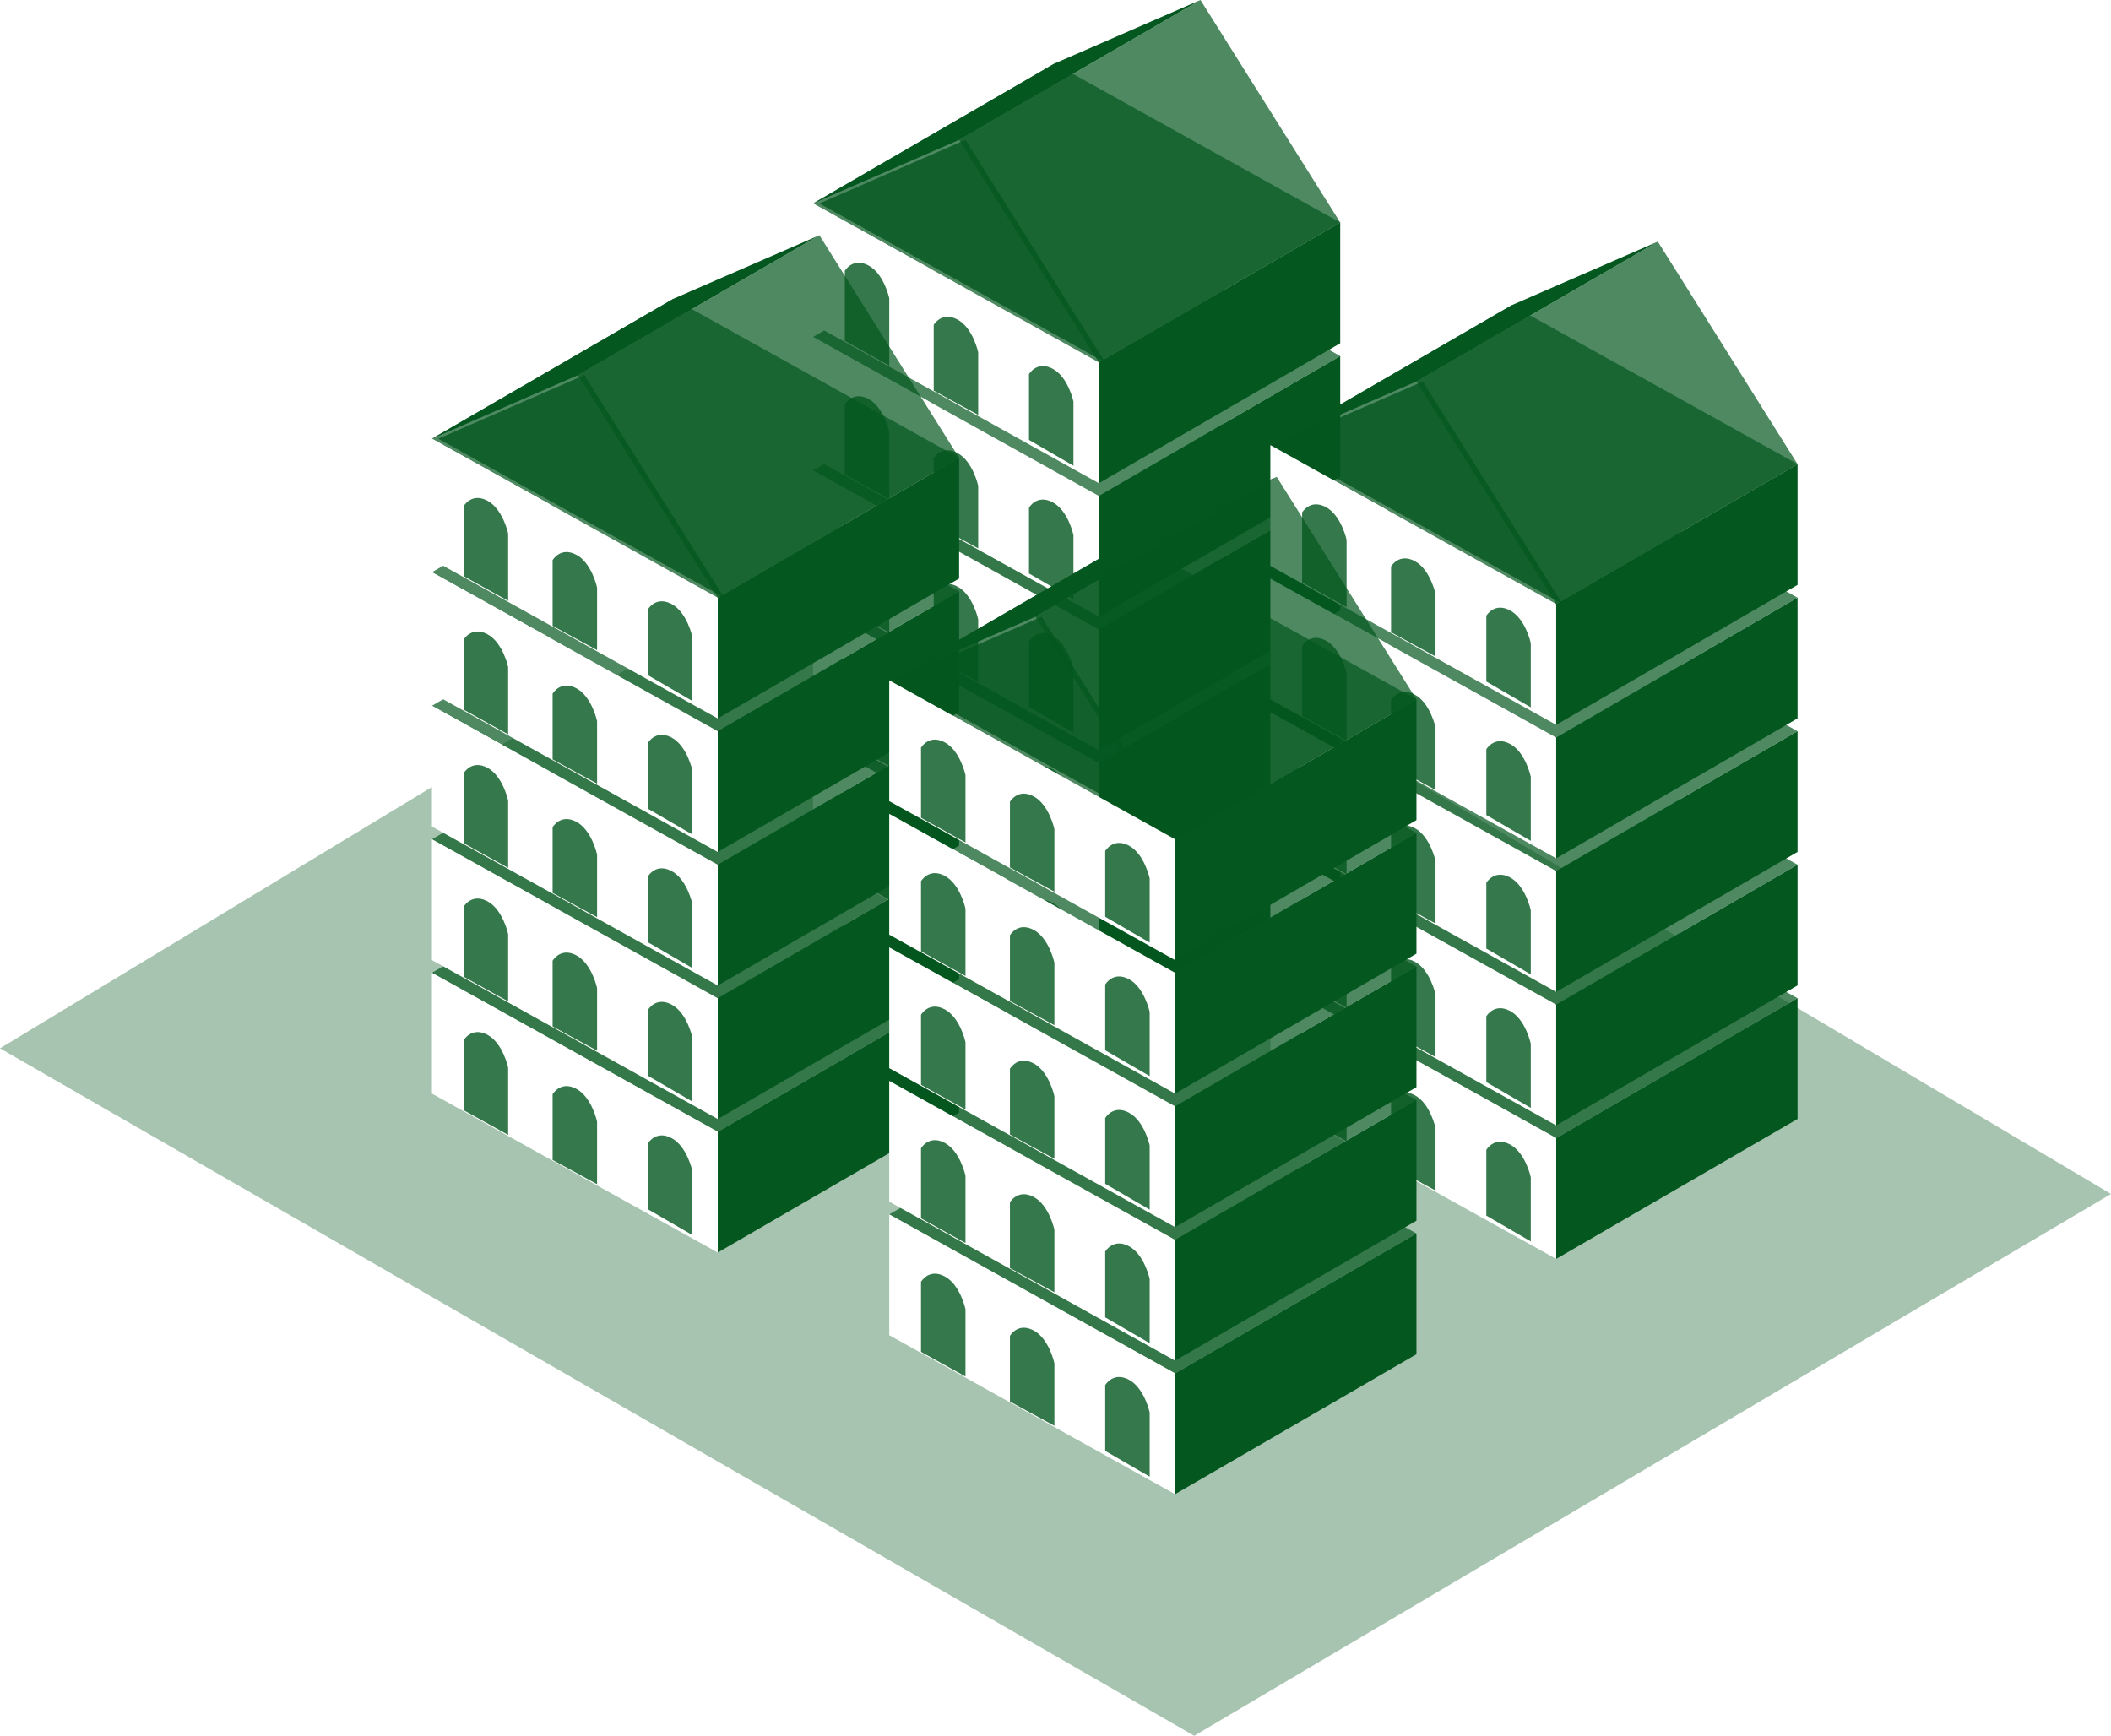 <svg width="332" height="273" viewBox="0 0 332 273" fill="none" xmlns="http://www.w3.org/2000/svg">
<path opacity="0.5" fill-rule="evenodd" clip-rule="evenodd" d="M0 164.88L145.25 77L332 187.783L187.814 273L0 164.88Z" fill="#03571F" fill-opacity="0.7"/>
<g filter="url(#filter0_b_54_1684)">
<path fill-rule="evenodd" clip-rule="evenodd" d="M192.288 45.717L210.779 35L165.826 10L127.866 32L146.357 42.283L127.866 53L146.357 63.283L127.866 74L146.357 84.284L127.866 95L146.357 105.284L127.866 116L172.819 141L210.779 119L192.288 108.716L210.779 98L192.288 87.716L210.779 77L192.288 66.716L210.779 56L192.288 45.717Z" fill="#03571F" fill-opacity="0.7"/>
</g>
<path fill-rule="evenodd" clip-rule="evenodd" d="M188.802 0L150.842 22L127.866 32L165.826 10L188.802 0ZM210.779 35L172.819 57V76L210.779 53.989V35ZM172.819 78L210.779 56V74.99L172.819 97V78ZM210.779 77L172.819 99V118L210.779 95.99V77ZM172.819 120L210.779 98V116.989L172.819 139V120ZM172.819 141L210.779 119V137.989L172.819 160V141Z" fill="#03571F"/>
<path fill-rule="evenodd" clip-rule="evenodd" d="M172.819 57L127.866 32V51L172.819 76V57ZM127.866 53L172.819 78V97L127.866 72V53ZM172.819 99L127.866 74V93L172.819 118V99ZM127.866 95L172.819 120V139L127.866 114V95ZM127.866 116L172.819 141V160L127.866 135V116Z" fill="white"/>
<g filter="url(#filter1_i_54_1684)">
<path fill-rule="evenodd" clip-rule="evenodd" d="M172.819 57L127.866 32L150.842 22L172.819 57ZM131.862 42.597C131.862 42.597 133.096 40.442 135.564 41.735C138.032 43.028 138.855 46.907 138.855 46.907V57.5L131.862 53.621V42.597ZM135.564 62.735C133.096 61.442 131.862 63.597 131.862 63.597V74.621L138.855 78.5V67.907C138.855 67.907 138.032 64.028 135.564 62.735ZM131.862 84.597C131.862 84.597 133.096 82.442 135.564 83.735C138.032 85.028 138.855 88.907 138.855 88.907V99.5L131.862 95.621V84.597ZM135.564 104.735C133.096 103.442 131.862 105.597 131.862 105.597V116.621L138.855 120.5V109.907C138.855 109.907 138.032 106.028 135.564 104.735ZM135.564 125.735C133.096 124.442 131.862 126.597 131.862 126.597V137.621L138.855 141.5V130.907C138.855 130.907 138.032 127.028 135.564 125.735ZM149.549 134.235C147.081 132.942 145.847 135.097 145.847 135.097V145.44L152.84 149.25V139.407C152.84 139.407 152.017 135.528 149.549 134.235ZM160.831 142.847C160.831 142.847 162.065 140.692 164.533 141.985C167.001 143.278 167.824 147.157 167.824 147.157V157.25L160.831 153.19V142.847ZM145.847 114.097C145.847 114.097 147.081 111.942 149.549 113.235C152.017 114.528 152.84 118.407 152.84 118.407V128.25L145.847 124.44V114.097ZM164.533 120.985C162.065 119.692 160.831 121.847 160.831 121.847V132.19L167.824 136.25V126.157C167.824 126.157 167.001 122.278 164.533 120.985ZM149.549 92.235C147.081 90.942 145.847 93.097 145.847 93.097V103.44L152.84 107.25V97.407C152.84 97.407 152.017 93.528 149.549 92.235ZM160.831 100.847C160.831 100.847 162.065 98.692 164.533 99.985C167.001 101.278 167.824 105.157 167.824 105.157V115.25L160.831 111.19V100.847ZM145.847 72.097C145.847 72.097 147.081 69.942 149.549 71.235C152.017 72.528 152.84 76.407 152.84 76.407V86.25L145.847 82.44V72.097ZM164.533 78.985C162.065 77.692 160.831 79.847 160.831 79.847V90.19L167.824 94.25V84.157C167.824 84.157 167.001 80.278 164.533 78.985ZM149.549 50.235C147.081 48.942 145.847 51.097 145.847 51.097V61.44L152.84 65.25V55.407C152.84 55.407 152.017 51.528 149.549 50.235ZM160.831 58.847C160.831 58.847 162.065 56.692 164.533 57.985C167.001 59.278 167.824 63.157 167.824 63.157V73.25L160.831 69.19V58.847Z" fill="#03571F" fill-opacity="0.8"/>
</g>
<g filter="url(#filter2_b_54_1684)">
<path fill-rule="evenodd" clip-rule="evenodd" d="M150.842 22L188.802 0L210.779 35L172.819 57L150.842 22Z" fill="#03571F" fill-opacity="0.7"/>
</g>
<g filter="url(#filter3_b_54_1684)">
<path fill-rule="evenodd" clip-rule="evenodd" d="M132.351 82.716L150.842 72L105.889 47L67.929 69L86.42 79.284L67.929 90L86.42 100.284L67.929 111L86.42 121.284L67.929 132L86.42 142.284L67.929 153L112.882 178L150.842 156L132.351 145.716L150.842 135L132.351 124.716L150.842 114L132.351 103.716L150.842 93L132.351 82.716Z" fill="#03571F" fill-opacity="0.7"/>
</g>
<path fill-rule="evenodd" clip-rule="evenodd" d="M128.865 37L90.905 59L67.929 69L105.889 47L128.865 37ZM150.842 72L112.882 94V113L150.842 90.99V72ZM112.882 115L150.842 93V111.989L112.882 134V115ZM150.842 114L112.882 136V155L150.842 132.989V114ZM112.882 157L150.842 135V153.989L112.882 176V157ZM112.882 178L150.842 156V174.989L112.882 197V178Z" fill="#03571F"/>
<path fill-rule="evenodd" clip-rule="evenodd" d="M112.882 94L67.929 69V88L112.882 113V94ZM67.929 90L112.882 115V134L67.929 109V90ZM112.882 136L67.929 111V130L112.882 155V136ZM67.929 132L112.882 157V176L67.929 151V132ZM67.929 153L112.882 178V197L67.929 172V153Z" fill="white"/>
<g filter="url(#filter4_i_54_1684)">
<path fill-rule="evenodd" clip-rule="evenodd" d="M112.882 94L67.929 69L90.905 59L112.882 94ZM71.925 79.597C71.925 79.597 73.159 77.442 75.627 78.735C78.095 80.028 78.917 83.907 78.917 83.907V94.5L71.925 90.621V79.597ZM75.627 99.735C73.159 98.442 71.925 100.597 71.925 100.597V111.621L78.917 115.5V104.907C78.917 104.907 78.095 101.028 75.627 99.735ZM71.925 121.597C71.925 121.597 73.159 119.442 75.627 120.735C78.095 122.028 78.917 125.907 78.917 125.907V136.5L71.925 132.621V121.597ZM75.627 141.735C73.159 140.442 71.925 142.597 71.925 142.597V153.621L78.917 157.5V146.907C78.917 146.907 78.095 143.028 75.627 141.735ZM75.627 162.735C73.159 161.442 71.925 163.597 71.925 163.597V174.621L78.917 178.5V167.907C78.917 167.907 78.095 164.028 75.627 162.735ZM89.612 171.235C87.144 169.942 85.91 172.097 85.91 172.097V182.44L92.903 186.25V176.407C92.903 176.407 92.08 172.528 89.612 171.235ZM100.894 179.847C100.894 179.847 102.128 177.692 104.596 178.985C107.064 180.278 107.887 184.157 107.887 184.157V194.25L100.894 190.19V179.847ZM85.91 151.097C85.91 151.097 87.144 148.942 89.612 150.235C92.08 151.528 92.903 155.407 92.903 155.407V165.25L85.91 161.44V151.097ZM104.596 157.985C102.128 156.692 100.894 158.847 100.894 158.847V169.19L107.887 173.25V163.157C107.887 163.157 107.064 159.278 104.596 157.985ZM89.612 129.235C87.144 127.942 85.91 130.097 85.91 130.097V140.44L92.903 144.25V134.407C92.903 134.407 92.08 130.528 89.612 129.235ZM100.894 137.847C100.894 137.847 102.128 135.692 104.596 136.985C107.064 138.278 107.887 142.157 107.887 142.157V152.25L100.894 148.19V137.847ZM85.91 109.097C85.91 109.097 87.144 106.942 89.612 108.235C92.08 109.528 92.903 113.407 92.903 113.407V123.25L85.91 119.44V109.097ZM104.596 115.985C102.128 114.692 100.894 116.847 100.894 116.847V127.19L107.887 131.25V121.157C107.887 121.157 107.064 117.278 104.596 115.985ZM89.612 87.235C87.144 85.942 85.91 88.097 85.91 88.097V98.44L92.903 102.25V92.407C92.903 92.407 92.08 88.528 89.612 87.235ZM100.894 95.847C100.894 95.847 102.128 93.692 104.596 94.985C107.064 96.278 107.887 100.157 107.887 100.157V110.25L100.894 106.19V95.847Z" fill="#03571F" fill-opacity="0.8"/>
</g>
<g filter="url(#filter5_b_54_1684)">
<path fill-rule="evenodd" clip-rule="evenodd" d="M90.905 59L128.865 37L150.842 72L112.882 94L90.905 59Z" fill="#03571F" fill-opacity="0.7"/>
</g>
<g filter="url(#filter6_b_54_1684)">
<path fill-rule="evenodd" clip-rule="evenodd" d="M264.213 83.716L282.704 73L237.751 48L199.791 70L218.282 80.284L199.791 91L218.282 101.284L199.791 112L218.282 122.284L199.791 133L218.282 143.284L199.791 154L244.744 179L282.704 157L264.213 146.716L282.704 136L264.213 125.716L282.704 115L264.213 104.716L282.704 94L264.213 83.716Z" fill="#03571F" fill-opacity="0.7"/>
</g>
<path fill-rule="evenodd" clip-rule="evenodd" d="M260.727 38L222.767 60L199.791 70L237.751 48L260.727 38ZM282.704 73L244.744 95V114L282.704 91.99V73ZM244.744 116L282.704 94V112.989L244.744 135V116ZM282.704 115L244.744 137V156L282.704 133.989V115ZM244.744 158L282.704 136V154.989L244.744 177V158ZM244.744 179L282.704 157V175.989L244.744 198V179Z" fill="#03571F"/>
<path fill-rule="evenodd" clip-rule="evenodd" d="M244.744 95L199.791 70V89L244.744 114V95ZM199.791 91L244.744 116V135L199.791 110V91ZM244.744 137L199.791 112V131L244.744 156V137ZM199.791 133L244.744 158V177L199.791 152V133ZM199.791 154L244.744 179V198L199.791 173V154Z" fill="white"/>
<g filter="url(#filter7_i_54_1684)">
<path fill-rule="evenodd" clip-rule="evenodd" d="M244.744 95L199.791 70L222.767 60L244.744 95ZM203.786 80.597C203.786 80.597 205.02 78.442 207.488 79.735C209.956 81.028 210.779 84.907 210.779 84.907V95.5L203.786 91.621V80.597ZM207.488 100.735C205.02 99.442 203.786 101.597 203.786 101.597V112.621L210.779 116.5V105.907C210.779 105.907 209.956 102.028 207.488 100.735ZM203.786 122.597C203.786 122.597 205.02 120.442 207.488 121.735C209.956 123.028 210.779 126.907 210.779 126.907V137.5L203.786 133.621V122.597ZM207.488 142.735C205.02 141.442 203.786 143.597 203.786 143.597V154.621L210.779 158.5V147.907C210.779 147.907 209.956 144.028 207.488 142.735ZM207.488 163.735C205.02 162.442 203.786 164.597 203.786 164.597V175.621L210.779 179.5V168.907C210.779 168.907 209.956 165.028 207.488 163.735ZM221.474 172.235C219.006 170.942 217.772 173.097 217.772 173.097V183.44L224.765 187.25V177.407C224.765 177.407 223.942 173.528 221.474 172.235ZM232.756 180.847C232.756 180.847 233.99 178.692 236.458 179.985C238.926 181.278 239.749 185.157 239.749 185.157V195.25L232.756 191.19V180.847ZM217.772 152.097C217.772 152.097 219.006 149.942 221.474 151.235C223.942 152.528 224.765 156.407 224.765 156.407V166.25L217.772 162.44V152.097ZM236.458 158.985C233.99 157.692 232.756 159.847 232.756 159.847V170.19L239.749 174.25V164.157C239.749 164.157 238.926 160.278 236.458 158.985ZM221.474 130.235C219.006 128.942 217.772 131.097 217.772 131.097V141.44L224.765 145.25V135.407C224.765 135.407 223.942 131.528 221.474 130.235ZM232.756 138.847C232.756 138.847 233.99 136.692 236.458 137.985C238.926 139.278 239.749 143.157 239.749 143.157V153.25L232.756 149.19V138.847ZM217.772 110.097C217.772 110.097 219.006 107.942 221.474 109.235C223.942 110.528 224.765 114.407 224.765 114.407V124.25L217.772 120.44V110.097ZM236.458 116.985C233.99 115.692 232.756 117.847 232.756 117.847V128.19L239.749 132.25V122.157C239.749 122.157 238.926 118.278 236.458 116.985ZM221.474 88.235C219.006 86.942 217.772 89.097 217.772 89.097V99.44L224.765 103.25V93.407C224.765 93.407 223.942 89.528 221.474 88.235ZM232.756 96.847C232.756 96.847 233.99 94.692 236.458 95.985C238.926 97.278 239.749 101.157 239.749 101.157V111.25L232.756 107.19V96.847Z" fill="#03571F" fill-opacity="0.8"/>
</g>
<g filter="url(#filter8_b_54_1684)">
<path fill-rule="evenodd" clip-rule="evenodd" d="M222.767 60L260.727 38L282.704 73L244.744 95L222.767 60Z" fill="#03571F" fill-opacity="0.7"/>
</g>
<g filter="url(#filter9_b_54_1684)">
<path fill-rule="evenodd" clip-rule="evenodd" d="M204.276 120.716L222.767 110L177.814 85L139.853 107L158.344 117.284L139.853 128L158.344 138.284L139.853 149L158.344 159.284L139.853 170L158.344 180.284L139.853 191L184.806 216L222.767 194L204.276 183.716L222.767 173L204.276 162.716L222.767 152L204.276 141.716L222.767 131L204.276 120.716Z" fill="#03571F" fill-opacity="0.7"/>
</g>
<path fill-rule="evenodd" clip-rule="evenodd" d="M200.79 75L162.829 97L139.853 107L177.814 85L200.79 75ZM222.767 110L184.806 132V151L222.767 128.989V110ZM184.806 153L222.767 131V149.989L184.806 172V153ZM222.767 152L184.806 174V193L222.767 170.989V152ZM184.806 195L222.767 173V191.989L184.806 214V195ZM184.806 216L222.767 194V212.989L184.806 235V216Z" fill="#03571F"/>
<path fill-rule="evenodd" clip-rule="evenodd" d="M184.806 132L139.853 107V126L184.806 151V132ZM139.853 128L184.806 153V172L139.853 147V128ZM184.806 174L139.853 149V168L184.806 193V174ZM139.853 170L184.806 195V214L139.853 189V170ZM139.853 191L184.806 216V235L139.853 210V191Z" fill="white"/>
<g filter="url(#filter10_i_54_1684)">
<path fill-rule="evenodd" clip-rule="evenodd" d="M184.806 132L139.853 107L162.829 97L184.806 132ZM143.849 117.597C143.849 117.597 145.083 115.442 147.551 116.735C150.019 118.028 150.842 121.907 150.842 121.907V132.5L143.849 128.621V117.597ZM147.551 137.735C145.083 136.442 143.849 138.597 143.849 138.597V149.621L150.842 153.5V142.907C150.842 142.907 150.019 139.028 147.551 137.735ZM143.849 159.597C143.849 159.597 145.083 157.442 147.551 158.735C150.019 160.028 150.842 163.907 150.842 163.907V174.5L143.849 170.621V159.597ZM147.551 179.735C145.083 178.442 143.849 180.597 143.849 180.597V191.621L150.842 195.5V184.907C150.842 184.907 150.019 181.028 147.551 179.735ZM147.551 200.735C145.083 199.442 143.849 201.597 143.849 201.597V212.621L150.842 216.5V205.907C150.842 205.907 150.019 202.028 147.551 200.735ZM161.537 209.235C159.069 207.942 157.835 210.097 157.835 210.097V220.44L164.827 224.25V214.407C164.827 214.407 164.005 210.528 161.537 209.235ZM172.819 217.847C172.819 217.847 174.053 215.692 176.521 216.985C178.989 218.278 179.812 222.157 179.812 222.157V232.25L172.819 228.19V217.847ZM157.835 189.097C157.835 189.097 159.069 186.942 161.537 188.235C164.005 189.528 164.827 193.407 164.827 193.407V203.25L157.835 199.44V189.097ZM176.521 195.985C174.053 194.692 172.819 196.847 172.819 196.847V207.19L179.812 211.25V201.157C179.812 201.157 178.989 197.278 176.521 195.985ZM161.537 167.235C159.069 165.942 157.835 168.097 157.835 168.097V178.44L164.827 182.25V172.407C164.827 172.407 164.005 168.528 161.537 167.235ZM172.819 175.847C172.819 175.847 174.053 173.692 176.521 174.985C178.989 176.278 179.812 180.157 179.812 180.157V190.25L172.819 186.19V175.847ZM157.835 147.097C157.835 147.097 159.069 144.942 161.537 146.235C164.005 147.528 164.827 151.407 164.827 151.407V161.25L157.835 157.44V147.097ZM176.521 153.985C174.053 152.692 172.819 154.847 172.819 154.847V165.19L179.812 169.25V159.157C179.812 159.157 178.989 155.278 176.521 153.985ZM161.537 125.235C159.069 123.942 157.835 126.097 157.835 126.097V136.44L164.827 140.25V130.407C164.827 130.407 164.005 126.528 161.537 125.235ZM172.819 133.847C172.819 133.847 174.053 131.692 176.521 132.985C178.989 134.278 179.812 138.157 179.812 138.157V148.25L172.819 144.19V133.847Z" fill="#03571F" fill-opacity="0.8"/>
</g>
<g filter="url(#filter11_b_54_1684)">
<path fill-rule="evenodd" clip-rule="evenodd" d="M162.829 97L200.79 75L222.767 110L184.806 132L162.829 97Z" fill="#03571F" fill-opacity="0.7"/>
</g>
<defs>
<filter id="filter0_b_54_1684" x="-8.048" y="-125.914" width="354.741" height="402.828" filterUnits="userSpaceOnUse" color-interpolation-filters="sRGB">
<feFlood flood-opacity="0" result="BackgroundImageFix"/>
<feGaussianBlur in="BackgroundImageFix" stdDeviation="67.957"/>
<feComposite in2="SourceAlpha" operator="in" result="effect1_backgroundBlur_54_1684"/>
<feBlend mode="normal" in="SourceGraphic" in2="effect1_backgroundBlur_54_1684" result="shape"/>
</filter>
<filter id="filter1_i_54_1684" x="127.866" y="22" width="44.953" height="135.25" filterUnits="userSpaceOnUse" color-interpolation-filters="sRGB">
<feFlood flood-opacity="0" result="BackgroundImageFix"/>
<feBlend mode="normal" in="SourceGraphic" in2="BackgroundImageFix" result="shape"/>
<feColorMatrix in="SourceAlpha" type="matrix" values="0 0 0 0 0 0 0 0 0 0 0 0 0 0 0 0 0 0 127 0" result="hardAlpha"/>
<feOffset dx="1"/>
<feComposite in2="hardAlpha" operator="arithmetic" k2="-1" k3="1"/>
<feColorMatrix type="matrix" values="0 0 0 0 0.322 0 0 0 0 0.349 0 0 0 0 0.553 0 0 0 1 0"/>
<feBlend mode="normal" in2="shape" result="effect1_innerShadow_54_1684"/>
</filter>
<filter id="filter2_b_54_1684" x="14.928" y="-135.914" width="331.765" height="328.828" filterUnits="userSpaceOnUse" color-interpolation-filters="sRGB">
<feFlood flood-opacity="0" result="BackgroundImageFix"/>
<feGaussianBlur in="BackgroundImageFix" stdDeviation="67.957"/>
<feComposite in2="SourceAlpha" operator="in" result="effect1_backgroundBlur_54_1684"/>
<feBlend mode="normal" in="SourceGraphic" in2="effect1_backgroundBlur_54_1684" result="shape"/>
</filter>
<filter id="filter3_b_54_1684" x="-67.985" y="-88.914" width="354.741" height="402.828" filterUnits="userSpaceOnUse" color-interpolation-filters="sRGB">
<feFlood flood-opacity="0" result="BackgroundImageFix"/>
<feGaussianBlur in="BackgroundImageFix" stdDeviation="67.957"/>
<feComposite in2="SourceAlpha" operator="in" result="effect1_backgroundBlur_54_1684"/>
<feBlend mode="normal" in="SourceGraphic" in2="effect1_backgroundBlur_54_1684" result="shape"/>
</filter>
<filter id="filter4_i_54_1684" x="67.929" y="59" width="44.953" height="135.25" filterUnits="userSpaceOnUse" color-interpolation-filters="sRGB">
<feFlood flood-opacity="0" result="BackgroundImageFix"/>
<feBlend mode="normal" in="SourceGraphic" in2="BackgroundImageFix" result="shape"/>
<feColorMatrix in="SourceAlpha" type="matrix" values="0 0 0 0 0 0 0 0 0 0 0 0 0 0 0 0 0 0 127 0" result="hardAlpha"/>
<feOffset dx="1"/>
<feComposite in2="hardAlpha" operator="arithmetic" k2="-1" k3="1"/>
<feColorMatrix type="matrix" values="0 0 0 0 0.322 0 0 0 0 0.349 0 0 0 0 0.553 0 0 0 1 0"/>
<feBlend mode="normal" in2="shape" result="effect1_innerShadow_54_1684"/>
</filter>
<filter id="filter5_b_54_1684" x="-45.009" y="-98.914" width="331.765" height="328.828" filterUnits="userSpaceOnUse" color-interpolation-filters="sRGB">
<feFlood flood-opacity="0" result="BackgroundImageFix"/>
<feGaussianBlur in="BackgroundImageFix" stdDeviation="67.957"/>
<feComposite in2="SourceAlpha" operator="in" result="effect1_backgroundBlur_54_1684"/>
<feBlend mode="normal" in="SourceGraphic" in2="effect1_backgroundBlur_54_1684" result="shape"/>
</filter>
<filter id="filter6_b_54_1684" x="63.877" y="-87.914" width="354.741" height="402.828" filterUnits="userSpaceOnUse" color-interpolation-filters="sRGB">
<feFlood flood-opacity="0" result="BackgroundImageFix"/>
<feGaussianBlur in="BackgroundImageFix" stdDeviation="67.957"/>
<feComposite in2="SourceAlpha" operator="in" result="effect1_backgroundBlur_54_1684"/>
<feBlend mode="normal" in="SourceGraphic" in2="effect1_backgroundBlur_54_1684" result="shape"/>
</filter>
<filter id="filter7_i_54_1684" x="199.791" y="60" width="44.953" height="135.25" filterUnits="userSpaceOnUse" color-interpolation-filters="sRGB">
<feFlood flood-opacity="0" result="BackgroundImageFix"/>
<feBlend mode="normal" in="SourceGraphic" in2="BackgroundImageFix" result="shape"/>
<feColorMatrix in="SourceAlpha" type="matrix" values="0 0 0 0 0 0 0 0 0 0 0 0 0 0 0 0 0 0 127 0" result="hardAlpha"/>
<feOffset dx="1"/>
<feComposite in2="hardAlpha" operator="arithmetic" k2="-1" k3="1"/>
<feColorMatrix type="matrix" values="0 0 0 0 0.322 0 0 0 0 0.349 0 0 0 0 0.553 0 0 0 1 0"/>
<feBlend mode="normal" in2="shape" result="effect1_innerShadow_54_1684"/>
</filter>
<filter id="filter8_b_54_1684" x="86.853" y="-97.914" width="331.765" height="328.828" filterUnits="userSpaceOnUse" color-interpolation-filters="sRGB">
<feFlood flood-opacity="0" result="BackgroundImageFix"/>
<feGaussianBlur in="BackgroundImageFix" stdDeviation="67.957"/>
<feComposite in2="SourceAlpha" operator="in" result="effect1_backgroundBlur_54_1684"/>
<feBlend mode="normal" in="SourceGraphic" in2="effect1_backgroundBlur_54_1684" result="shape"/>
</filter>
<filter id="filter9_b_54_1684" x="3.939" y="-50.914" width="354.741" height="402.828" filterUnits="userSpaceOnUse" color-interpolation-filters="sRGB">
<feFlood flood-opacity="0" result="BackgroundImageFix"/>
<feGaussianBlur in="BackgroundImageFix" stdDeviation="67.957"/>
<feComposite in2="SourceAlpha" operator="in" result="effect1_backgroundBlur_54_1684"/>
<feBlend mode="normal" in="SourceGraphic" in2="effect1_backgroundBlur_54_1684" result="shape"/>
</filter>
<filter id="filter10_i_54_1684" x="139.853" y="97" width="44.953" height="135.25" filterUnits="userSpaceOnUse" color-interpolation-filters="sRGB">
<feFlood flood-opacity="0" result="BackgroundImageFix"/>
<feBlend mode="normal" in="SourceGraphic" in2="BackgroundImageFix" result="shape"/>
<feColorMatrix in="SourceAlpha" type="matrix" values="0 0 0 0 0 0 0 0 0 0 0 0 0 0 0 0 0 0 127 0" result="hardAlpha"/>
<feOffset dx="1"/>
<feComposite in2="hardAlpha" operator="arithmetic" k2="-1" k3="1"/>
<feColorMatrix type="matrix" values="0 0 0 0 0.322 0 0 0 0 0.349 0 0 0 0 0.553 0 0 0 1 0"/>
<feBlend mode="normal" in2="shape" result="effect1_innerShadow_54_1684"/>
</filter>
<filter id="filter11_b_54_1684" x="26.915" y="-60.914" width="331.765" height="328.828" filterUnits="userSpaceOnUse" color-interpolation-filters="sRGB">
<feFlood flood-opacity="0" result="BackgroundImageFix"/>
<feGaussianBlur in="BackgroundImageFix" stdDeviation="67.957"/>
<feComposite in2="SourceAlpha" operator="in" result="effect1_backgroundBlur_54_1684"/>
<feBlend mode="normal" in="SourceGraphic" in2="effect1_backgroundBlur_54_1684" result="shape"/>
</filter>
</defs>
</svg>
